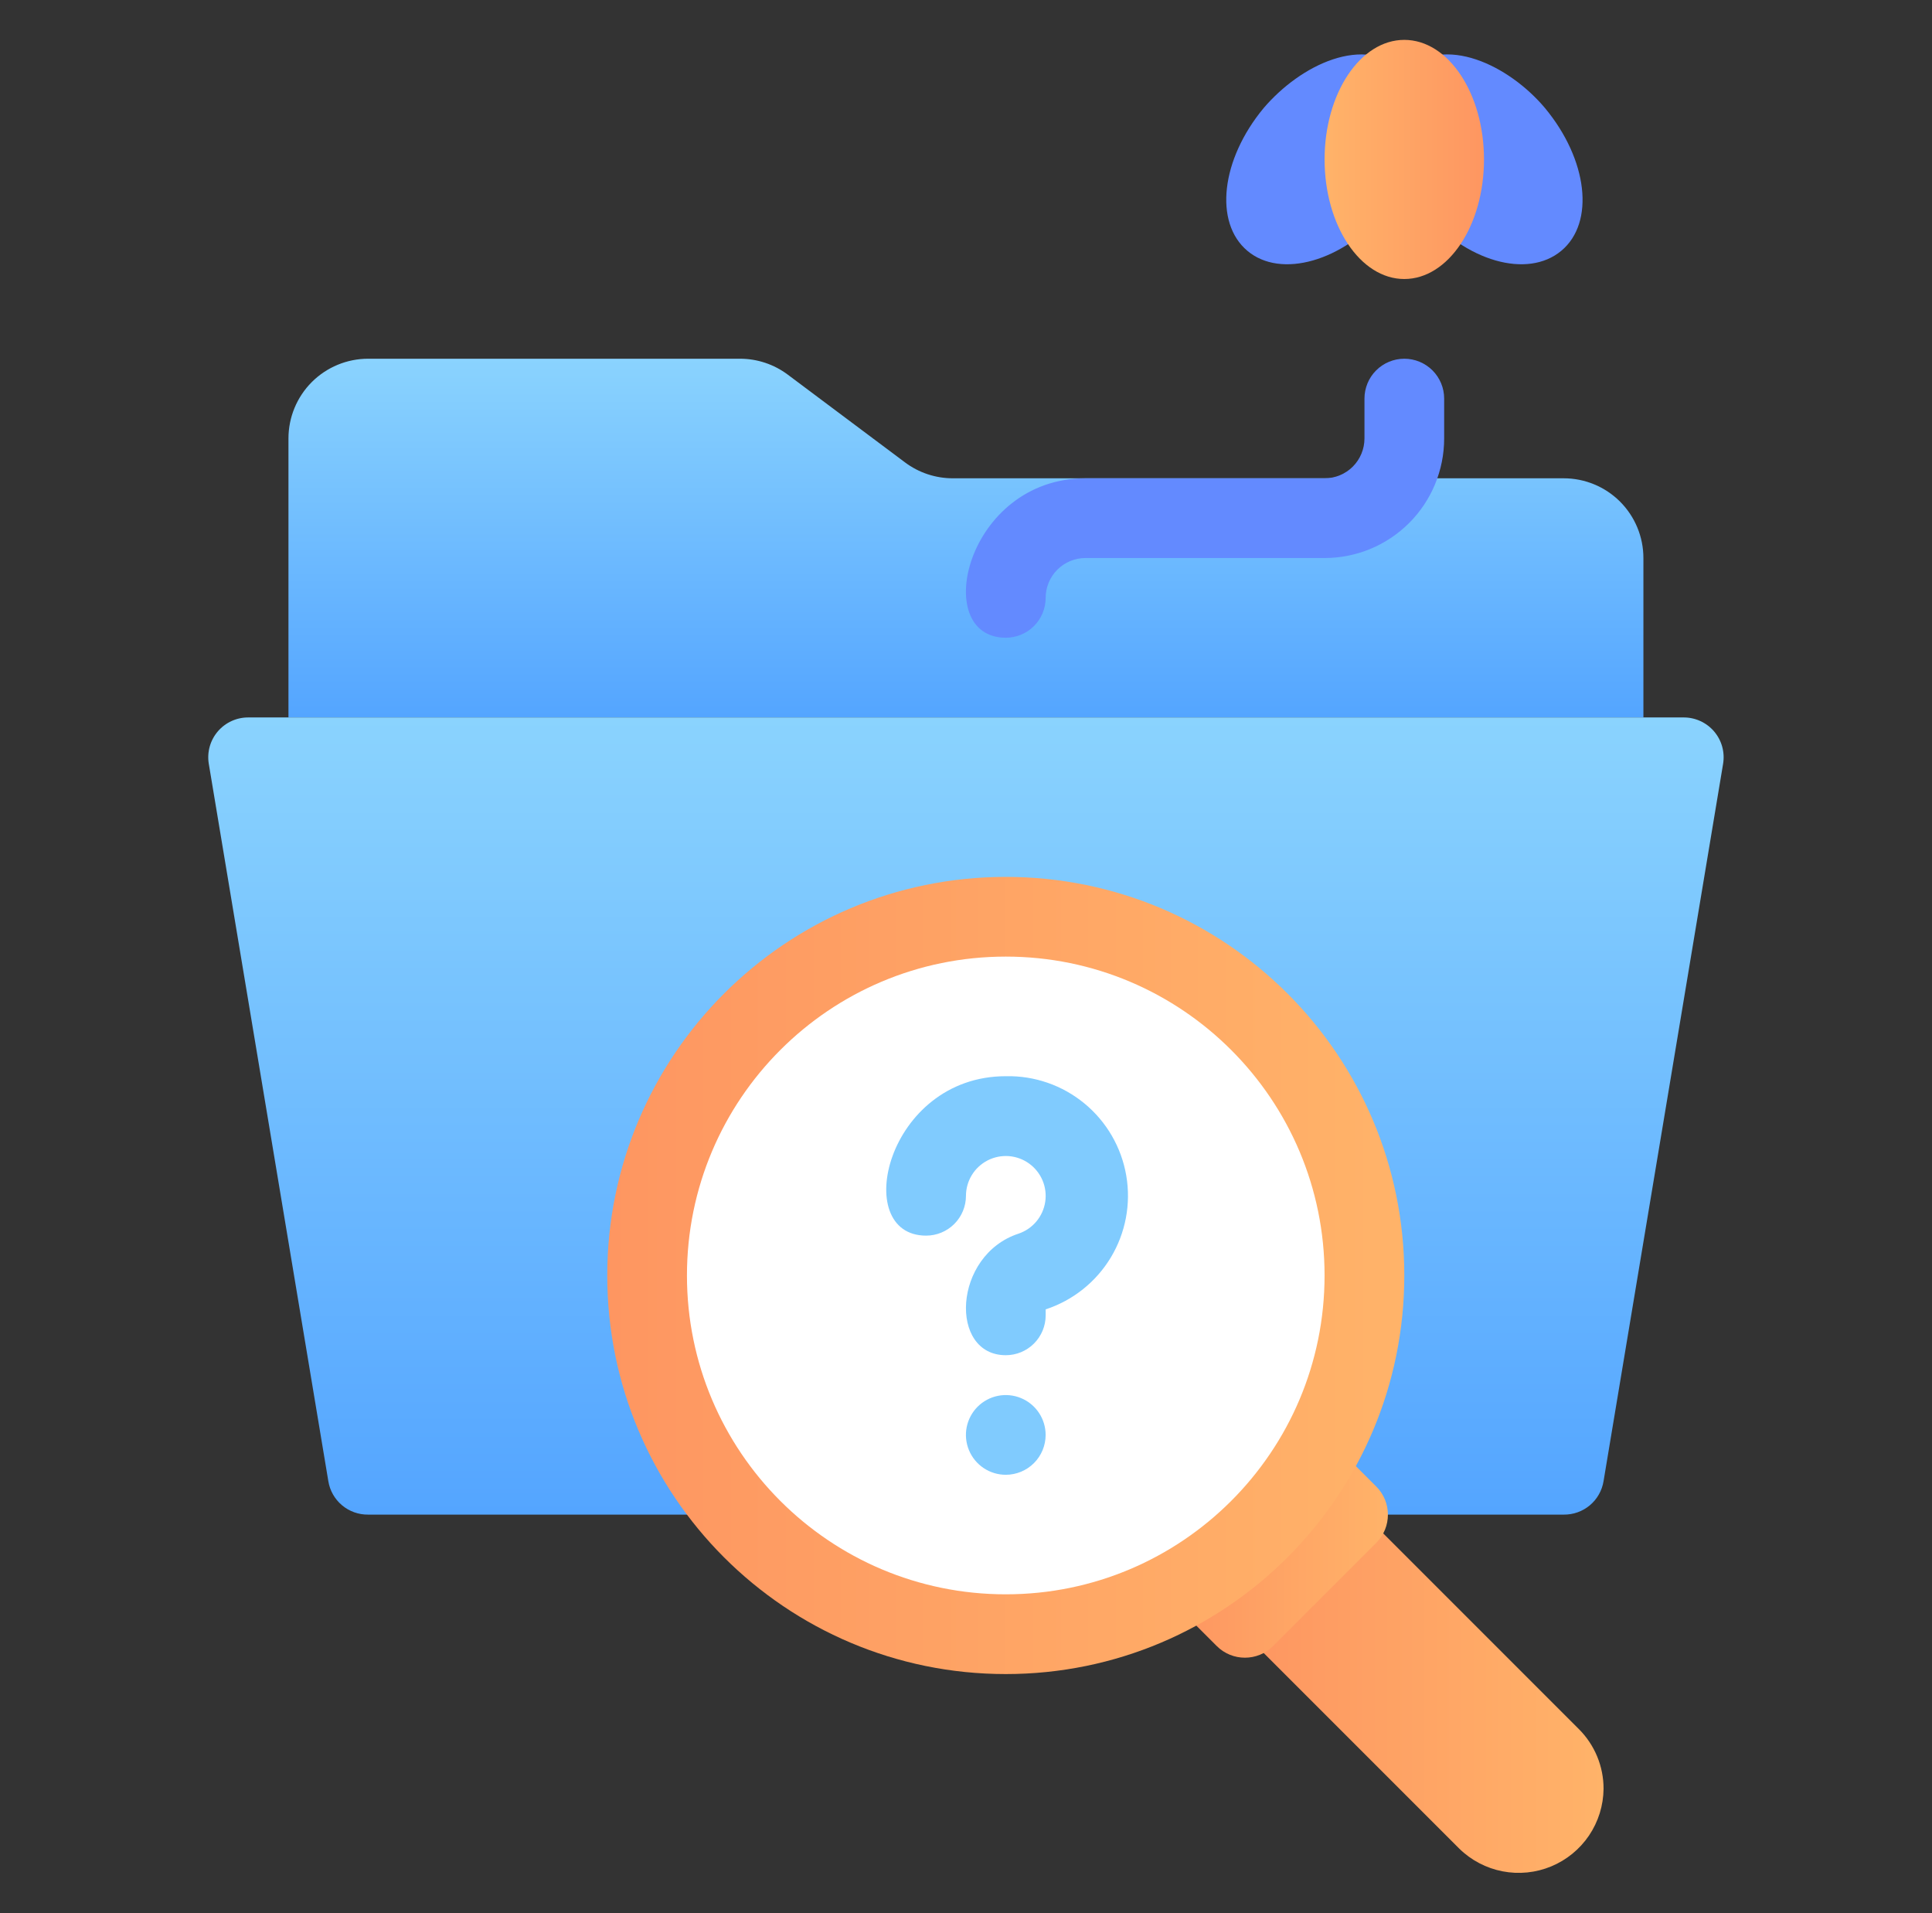 <svg width="101" height="100" viewBox="0 0 101 100" fill="none" xmlns="http://www.w3.org/2000/svg">
<rect x="0" y="0" width="101" height="100" fill="#333333" stroke="none"/>
<path d="M15.08 37.5V22.917C15.08 21.812 15.519 20.752 16.3 19.97C17.082 19.189 18.142 18.75 19.247 18.75H38.684C39.586 18.75 40.463 19.042 41.184 19.583L47.309 24.167C48.031 24.708 48.908 25 49.809 25H81.747C82.852 25 83.912 25.439 84.693 26.22C85.474 27.002 85.913 28.062 85.913 29.167V37.5H15.08Z" fill="url(#paint0_linear_807_36628)"/>
<path d="M90.08 39.917L83.83 77.417C83.75 77.91 83.496 78.358 83.114 78.679C82.731 79 82.246 79.173 81.747 79.167H19.247C18.748 79.173 18.262 79 17.88 78.679C17.498 78.358 17.243 77.91 17.164 77.417L10.914 39.917C10.865 39.617 10.883 39.309 10.965 39.017C11.048 38.724 11.194 38.453 11.392 38.223C11.591 37.993 11.837 37.809 12.114 37.684C12.392 37.559 12.693 37.496 12.997 37.5H87.997C88.301 37.496 88.602 37.559 88.879 37.684C89.157 37.809 89.403 37.993 89.602 38.223C89.8 38.453 89.946 38.724 90.029 39.017C90.111 39.309 90.129 39.617 90.08 39.917Z" fill="url(#paint1_linear_807_36628)"/>
<path d="M80.769 5.649C78.894 3.419 75.498 1.753 73.414 3.711C71.331 1.774 67.998 3.378 66.06 5.649C63.831 8.336 63.456 11.628 65.206 13.107C66.956 14.586 70.206 13.669 72.435 11.024C74.06 9.086 72.769 9.086 74.394 11.024C76.623 13.669 79.852 14.586 81.623 13.107C83.394 11.628 82.998 8.336 80.769 5.649Z" fill="#638AFF"/>
<path d="M73.413 14.584C75.714 14.584 77.579 11.786 77.579 8.334C77.579 4.882 75.714 2.084 73.413 2.084C71.112 2.084 69.246 4.882 69.246 8.334C69.246 11.786 71.112 14.584 73.413 14.584Z" fill="url(#paint2_linear_807_36628)"/>
<path d="M83.83 93.501C83.821 94.371 83.557 95.219 83.07 95.94C82.583 96.66 81.895 97.222 81.091 97.555C80.288 97.888 79.404 97.977 78.55 97.812C77.697 97.647 76.91 97.235 76.288 96.626L65.08 85.418L71.33 79.168L82.538 90.376C82.949 90.786 83.275 91.273 83.497 91.81C83.718 92.346 83.832 92.921 83.83 93.501Z" fill="url(#paint3_linear_807_36628)"/>
<path d="M67.777 76.475L62.385 81.867C61.572 82.68 61.572 83.999 62.385 84.813L63.608 86.036C64.421 86.849 65.741 86.849 66.554 86.036L71.946 80.644C72.76 79.83 72.76 78.511 71.946 77.698L70.723 76.475C69.91 75.661 68.591 75.661 67.777 76.475Z" fill="url(#paint4_linear_807_36628)"/>
<path d="M52.579 87.501C64.085 87.501 73.413 78.173 73.413 66.667C73.413 55.161 64.085 45.834 52.579 45.834C41.074 45.834 31.746 55.161 31.746 66.667C31.746 78.173 41.074 87.501 52.579 87.501Z" fill="url(#paint5_linear_807_36628)"/>
<path d="M52.579 83.333C61.783 83.333 69.245 75.871 69.245 66.667C69.245 57.462 61.783 50 52.579 50C43.374 50 35.912 57.462 35.912 66.667C35.912 75.871 43.374 83.333 52.579 83.333Z" fill="url(#paint6_linear_807_36628)"/>
<path d="M52.581 70.835C49.602 70.835 49.811 65.606 53.248 64.481C53.611 64.358 53.933 64.138 54.179 63.844C54.425 63.551 54.585 63.195 54.642 62.816C54.699 62.438 54.65 62.05 54.501 61.698C54.352 61.345 54.109 61.04 53.798 60.816C53.487 60.592 53.121 60.459 52.739 60.429C52.357 60.401 51.975 60.477 51.634 60.651C51.293 60.826 51.006 61.09 50.806 61.417C50.606 61.743 50.499 62.118 50.498 62.502C50.498 63.054 50.279 63.584 49.888 63.975C49.497 64.365 48.967 64.585 48.415 64.585C44.436 64.585 46.331 56.252 52.581 56.252C54.08 56.219 55.539 56.725 56.695 57.679C57.851 58.633 58.626 59.97 58.878 61.447C59.131 62.924 58.844 64.442 58.071 65.726C57.297 67.009 56.089 67.972 54.665 68.439V68.751C54.665 69.304 54.445 69.834 54.054 70.225C53.664 70.615 53.134 70.835 52.581 70.835Z" fill="#80CBFE"/>
<path d="M52.579 77.085C52.167 77.085 51.765 76.963 51.422 76.734C51.079 76.505 50.812 76.179 50.655 75.799C50.497 75.418 50.456 74.999 50.536 74.595C50.617 74.191 50.815 73.82 51.106 73.528C51.398 73.237 51.769 73.038 52.173 72.958C52.577 72.878 52.996 72.919 53.377 73.077C53.757 73.234 54.083 73.501 54.312 73.844C54.541 74.186 54.663 74.589 54.663 75.001C54.663 75.554 54.443 76.084 54.053 76.474C53.662 76.865 53.132 77.085 52.579 77.085Z" fill="#80CBFE"/>
<path d="M52.581 33.333C48.602 33.333 50.497 25 56.747 25H69.247C69.8 25 70.33 24.78 70.721 24.39C71.111 23.999 71.331 23.469 71.331 22.917V20.833C71.331 20.281 71.55 19.751 71.941 19.36C72.332 18.97 72.862 18.75 73.414 18.75C73.967 18.75 74.496 18.97 74.887 19.36C75.278 19.751 75.497 20.281 75.497 20.833V22.917C75.497 24.574 74.839 26.164 73.667 27.336C72.495 28.508 70.905 29.167 69.247 29.167H56.747C56.195 29.167 55.665 29.386 55.274 29.777C54.884 30.168 54.664 30.698 54.664 31.25C54.664 31.802 54.445 32.332 54.054 32.723C53.663 33.114 53.133 33.333 52.581 33.333Z" fill="#638AFF"/>
<defs>
<linearGradient id="paint0_linear_807_36628" x1="50.497" y1="37.5" x2="50.497" y2="18.75" gradientUnits="userSpaceOnUse">
<stop stop-color="#54A5FF"/>
<stop offset="1" stop-color="#8AD3FE"/>
</linearGradient>
<linearGradient id="paint1_linear_807_36628" x1="50.497" y1="79.167" x2="50.497" y2="37.5" gradientUnits="userSpaceOnUse">
<stop stop-color="#54A5FF"/>
<stop offset="1" stop-color="#8AD3FE"/>
</linearGradient>
<linearGradient id="paint2_linear_807_36628" x1="77.579" y1="8.334" x2="69.246" y2="8.334" gradientUnits="userSpaceOnUse">
<stop stop-color="#FE9661"/>
<stop offset="1" stop-color="#FFB369"/>
</linearGradient>
<linearGradient id="paint3_linear_807_36628" x1="65.08" y1="88.543" x2="83.83" y2="88.543" gradientUnits="userSpaceOnUse">
<stop stop-color="#FE9661"/>
<stop offset="1" stop-color="#FFB369"/>
</linearGradient>
<linearGradient id="paint4_linear_807_36628" x1="61.76" y1="81.242" x2="72.55" y2="81.242" gradientUnits="userSpaceOnUse">
<stop stop-color="#FE9661"/>
<stop offset="1" stop-color="#FFB369"/>
</linearGradient>
<linearGradient id="paint5_linear_807_36628" x1="31.746" y1="66.667" x2="73.413" y2="66.667" gradientUnits="userSpaceOnUse">
<stop stop-color="#FE9661"/>
<stop offset="1" stop-color="#FFB369"/>
</linearGradient>
<linearGradient id="paint6_linear_807_36628" x1="35.912" y1="66.667" x2="69.245" y2="66.667" gradientUnits="userSpaceOnUse">
<stop stop-color="white"/>
<stop offset="1" stop-color="white"/>
</linearGradient>
</defs>
</svg>
